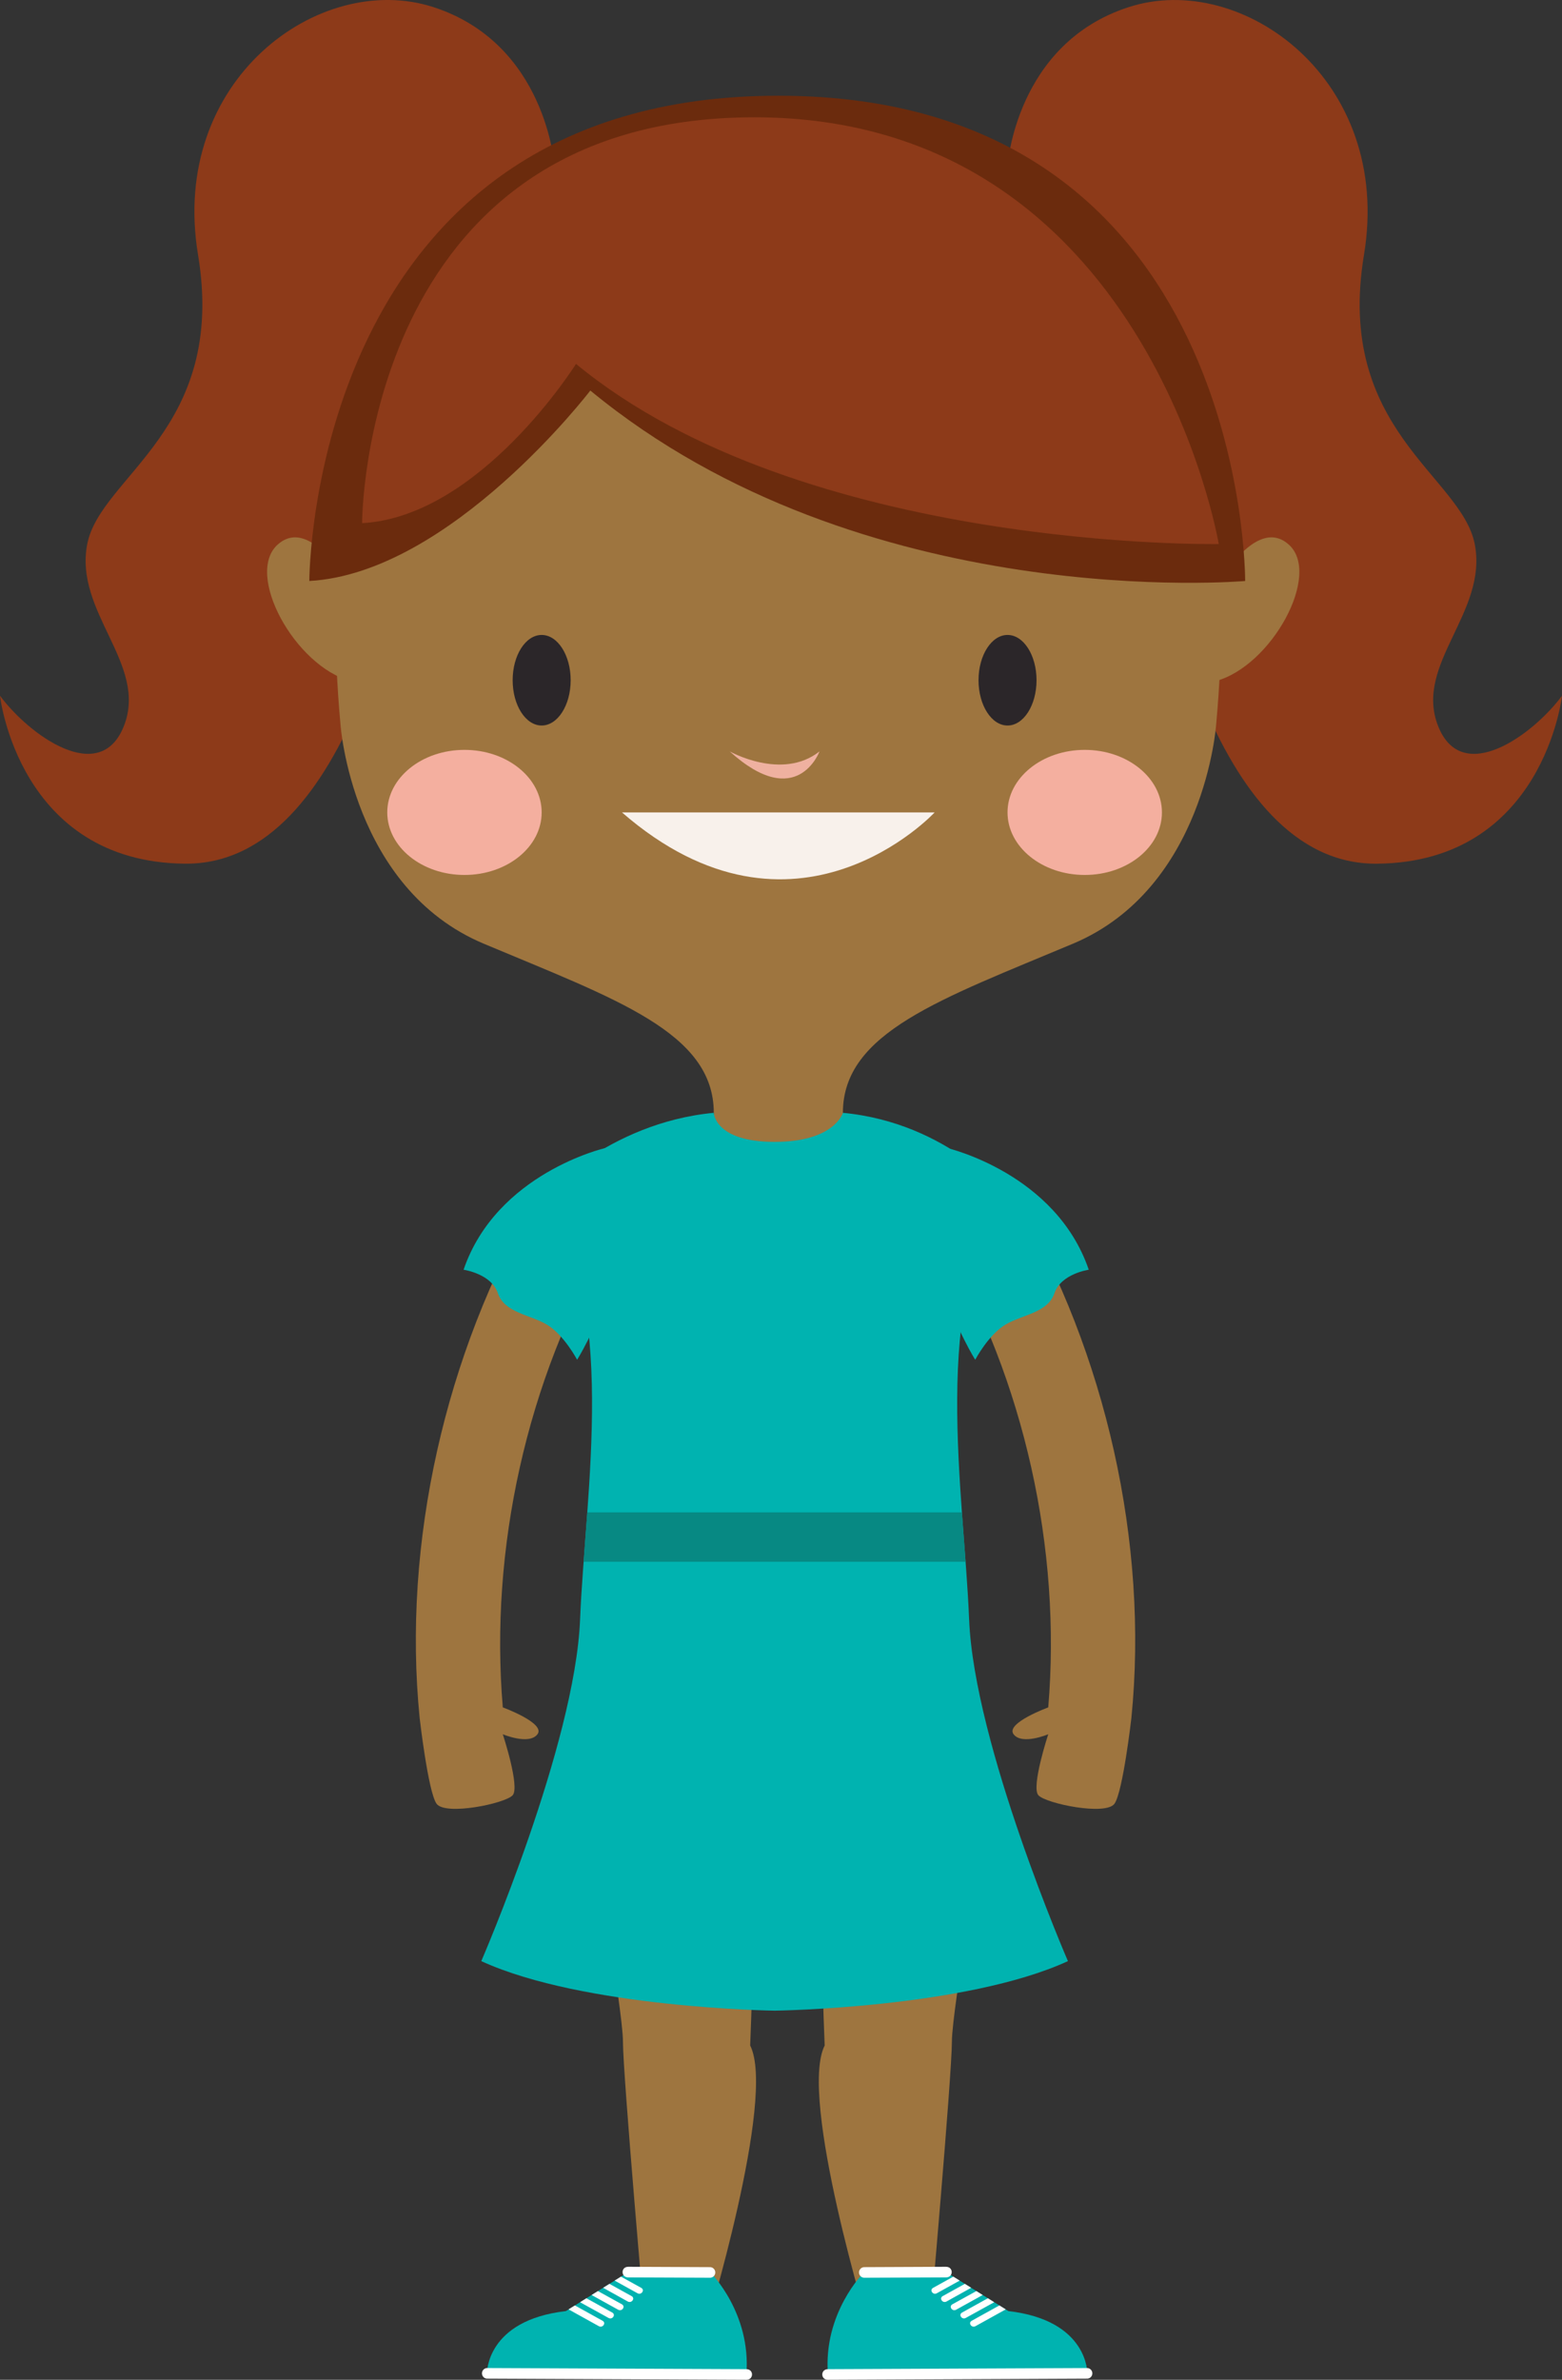 <svg version="1.1" xmlns="http://www.w3.org/2000/svg" xmlns:xlink="http://www.w3.org/1999/xlink" width="78.414" height="119.429" viewBox="0,0,78.414,119.429"><rect x="0" y="0" width="78.414" height="119.429" fill="#333333" stroke="none"/><g transform="translate(-201.41,-120.378)"><g data-paper-data="{&quot;isPaintingLayer&quot;:true}" fill-rule="evenodd" stroke="none" stroke-width="1" stroke-linecap="butt" stroke-linejoin="miter" stroke-miterlimit="10" stroke-dasharray="" stroke-dashoffset="0" style="mix-blend-mode: normal"><path d="M229.245,128.716c0,0 -5.566,8.641 -6.493,14.271c-0.928,5.63 -3.712,20.818 -12.062,20.735c-8.352,-0.084 -9.28,-8.427 -9.28,-8.427c1.459,1.963 5.038,4.582 6.23,1.492c1.193,-3.09 -2.518,-5.682 -1.85,-9.105c0.669,-3.423 7.02,-5.742 5.562,-14.515c-1.458,-8.772 6.098,-14.271 11.798,-12.437c5.7,1.833 6.096,7.987 6.096,7.987M251.989,128.717c0,0 5.567,8.641 6.494,14.271c0.928,5.63 3.712,20.818 12.063,20.735c8.351,-0.084 9.278,-8.427 9.278,-8.427c-1.458,1.963 -5.037,4.582 -6.23,1.492c-1.193,-3.09 2.519,-5.682 1.849,-9.105c-0.667,-3.423 -7.018,-5.742 -5.56,-14.515c1.458,-8.772 -6.098,-14.271 -11.798,-12.437c-5.699,1.832 -6.096,7.986 -6.096,7.986" data-paper-data="{&quot;origPos&quot;:null}" fill="#8d3a19"/><path d="M240.484,126.822c0,0 24.936,-2.227 21.978,29.92c0,0 -0.564,8.211 -7.185,10.994c-6.623,2.783 -11.553,4.453 -11.553,8.489c0,0 -0.047,2.273 -3.241,2.273c-3.193,0 -3.24,-2.272 -3.24,-2.272c0,-4.037 -4.931,-5.707 -11.553,-8.49c-6.622,-2.784 -7.186,-10.994 -7.186,-10.994c-2.958,-32.147 21.98,-29.92 21.98,-29.92" data-paper-data="{&quot;origPos&quot;:null}" fill="#9e753f"/><path d="M215.362,147.697c1.69,-1.486 3.668,2.222 3.668,2.222v0.001c-0.066,1.532 -0.057,3.067 0.027,4.598l-0.027,0.044c-2.813,-0.742 -5.359,-5.381 -3.668,-6.865M266.095,147.697c-1.69,-1.486 -3.669,2.222 -3.669,2.222v0.001c0.067,1.44 0.059,2.974 -0.025,4.598l0.025,0.044c2.813,-0.742 5.36,-5.381 3.67,-6.865" data-paper-data="{&quot;origPos&quot;:null}" fill="#9e753f"/><path d="M216.938,149.535c0,0 -0.02,-24.353 23.546,-24.353c23.566,0 23.434,24.353 23.434,24.353c0,0 -19.22,1.702 -32.873,-9.558c0,0 -7.005,9.165 -14.107,9.558" data-paper-data="{&quot;origPos&quot;:null}" fill="#6b2b0d"/><path d="M219.588,146.633c0,0 -0.018,-20.368 19.694,-20.368c19.71,0 23.311,21.416 23.311,21.416c0,0 -20.848,0.376 -32.267,-9.041c0,0 -4.798,7.665 -10.738,7.993" data-paper-data="{&quot;origPos&quot;:null}" fill="#8d3a19"/><path d="M253.445,154.515c0,1.256 -0.651,2.273 -1.456,2.273c-0.803,0 -1.456,-1.017 -1.456,-2.273c0,-1.255 0.653,-2.272 1.456,-2.272c0.805,0 1.456,1.017 1.456,2.272M230.058,154.515c0,1.256 -0.653,2.273 -1.456,2.273c-0.804,0 -1.456,-1.017 -1.456,-2.273c0,-1.255 0.652,-2.272 1.456,-2.272c0.803,0 1.456,1.017 1.456,2.272" fill="#2b2629"/><path d="M238.042,158.087c0,0 2.629,1.485 4.508,0c0,0 -1.127,3.062 -4.508,0" fill="#efb1a0"/><path d="M228.602,161.149c0,1.733 -1.735,3.139 -3.875,3.139c-2.14,0 -3.876,-1.406 -3.876,-3.14c0,-1.732 1.735,-3.138 3.876,-3.138c2.14,0 3.875,1.406 3.875,3.139M259.74,161.149c0,1.733 -1.735,3.139 -3.875,3.139c-2.14,0 -3.876,-1.406 -3.876,-3.14c0,-1.732 1.736,-3.138 3.876,-3.138c2.14,0 3.875,1.406 3.875,3.139" fill="#f4af9f"/><path d="M232.635,161.149h15.695c0,0 -7.002,7.554 -15.696,0" fill="#f8f1eb"/><path d="M230.993,211.711h8.077c0.376,2.413 0,11.32 0,11.32c1.324,2.631 -2.254,14.286 -2.254,14.286h-3.005c0,0 -1.128,-12.803 -1.128,-14.473c0,-1.67 -1.69,-11.132 -1.69,-11.132z" data-paper-data="{&quot;origPos&quot;:null}" fill="#9e753f"/><path d="M237.074,234.42c0,0 2.053,2.033 1.804,5.122l-13.023,-0.058c0,0 -0.047,-2.662 3.962,-3.124l3.132,-1.956z" fill="#00b3b0"/><path d="M232.266,234.829l0.317,-0.198l1.018,0.563c0.194,0.108 0.006,0.379 -0.188,0.271l-1.147,-0.635zM231.687,235.191l0.318,-0.198c0.37,0.205 0.74,0.408 1.11,0.614c0.195,0.106 0.008,0.378 -0.187,0.273l-1.241,-0.69zM232.442,236.291c-0.443,-0.246 -0.888,-0.493 -1.333,-0.738l0.318,-0.198c0.402,0.22 0.803,0.443 1.203,0.664c0.194,0.108 0.007,0.379 -0.188,0.272M231.957,236.703l-1.426,-0.788l0.318,-0.2l1.296,0.718c0.194,0.107 0.008,0.379 -0.188,0.27M231.472,237.117l-1.52,-0.843l0.319,-0.198l1.388,0.77c0.195,0.107 0.008,0.378 -0.187,0.271M225.854,239.751c-0.141,-0.009 -0.25,-0.127 -0.249,-0.268c0.001,-0.141 0.111,-0.257 0.252,-0.265l13.022,0.057c0.38,0.003 0.376,0.534 -0.001,0.532c-4.341,-0.017 -8.684,-0.037 -13.024,-0.057M232.948,234.67c-0.38,-0.003 -0.378,-0.536 0.002,-0.533c1.375,0.006 2.751,0.011 4.125,0.018c0.138,0.012 0.243,0.128 0.243,0.267c-0.001,0.139 -0.107,0.254 -0.245,0.265l-4.125,-0.017" fill="#ffffff"/><path d="M250.886,211.712c0,0 -1.69,9.462 -1.69,11.132c0,1.67 -1.128,14.473 -1.128,14.473h-3.005c0,0 -3.577,-11.655 -2.254,-14.286c0,0 -0.376,-8.907 0,-11.32h8.077z" data-paper-data="{&quot;origPos&quot;:null}" fill="#9e753f"/><path d="M248.902,234.404l3.132,1.956c4.009,0.462 3.962,3.124 3.962,3.124l-13.023,0.058c-0.248,-3.089 1.805,-5.122 1.805,-5.122z" fill="#00b3b0"/><path d="M249.587,234.83l-1.148,0.635c-0.194,0.108 -0.382,-0.163 -0.187,-0.271l1.017,-0.563l0.318,0.198zM250.165,235.19c-0.415,0.23 -0.828,0.459 -1.241,0.69c-0.195,0.105 -0.382,-0.167 -0.187,-0.273c0.37,-0.206 0.74,-0.409 1.11,-0.614l0.318,0.198zM249.41,236.291c-0.196,0.107 -0.383,-0.164 -0.189,-0.272c0.402,-0.221 0.803,-0.444 1.204,-0.664l0.317,0.198l-1.333,0.738M249.894,236.703c-0.194,0.109 -0.382,-0.163 -0.187,-0.27l1.296,-0.718l0.318,0.2c-0.477,0.263 -0.952,0.527 -1.427,0.788M250.38,237.117c-0.195,0.107 -0.382,-0.164 -0.189,-0.271l1.39,-0.77l0.319,0.198l-1.52,0.843M255.998,239.75c-4.34,0.02 -8.682,0.04 -13.024,0.057c-0.379,0.002 -0.38,-0.529 0,-0.532l13.02,-0.057c0.141,0.008 0.252,0.123 0.253,0.265c0.001,0.141 -0.108,0.259 -0.249,0.268M248.903,234.67l-4.124,0.017c-0.138,-0.011 -0.244,-0.127 -0.245,-0.265c-0.001,-0.139 0.105,-0.254 0.243,-0.267l4.124,-0.018c0.38,-0.003 0.382,0.53 0.002,0.533" fill="#ffffff"/><path d="M228.233,180.647c1.361,-2.331 5.014,-0.229 3.65,2.107c-4.028,6.895 -5.902,15.368 -5.232,23.309c0,0 2.163,0.792 1.74,1.349c-0.422,0.556 -1.74,0 -1.74,0c0,0 0.87,2.643 0.495,3.061c-0.374,0.417 -3.403,1.044 -3.827,0.417c-0.422,-0.626 -0.841,-4.287 -0.841,-4.287c-0.88,-8.788 1.295,-18.322 5.755,-25.956M252.451,180.647c4.459,7.634 6.635,17.168 5.755,25.956c0,0 -0.42,3.661 -0.842,4.287c-0.423,0.627 -3.452,0 -3.827,-0.418c-0.374,-0.417 0.496,-3.06 0.496,-3.06c0,0 -1.318,0.556 -1.74,0c-0.424,-0.558 1.74,-1.348 1.74,-1.348c0.671,-7.942 -1.205,-16.415 -5.232,-23.31c-1.364,-2.337 2.289,-4.438 3.649,-2.107" data-paper-data="{&quot;origPos&quot;:null}" fill="#9e753f"/><path d="M250.061,201.645c0.248,6.284 4.96,17.152 4.96,17.152c-5.13,2.357 -14.726,2.487 -14.726,2.487c0,0 -9.594,-0.131 -14.724,-2.487c0,0 4.711,-10.868 4.96,-17.152c0.249,-6.285 1.991,-16.229 -1.929,-21.207c0,0 3.308,-3.709 8.64,-4.213c0,0 0.04,1.46 3.053,1.46c3.015,0 3.43,-1.46 3.43,-1.46c5.332,0.504 8.265,4.213 8.265,4.213c-3.92,4.978 -2.178,14.922 -1.93,21.207" fill="#00b3b0"/><path d="M249.699,196.277c0.06,0.848 0.125,1.678 0.185,2.478h-19.176c0.059,-0.8 0.124,-1.629 0.184,-2.478h18.807" fill="#078983"/><path d="M231.776,177.997c2.321,4.763 -1.394,10.62 -1.394,10.62c0,0 -0.666,-1.261 -1.525,-1.767c-0.859,-0.506 -2.121,-0.59 -2.452,-1.572c-0.331,-0.981 -1.723,-1.178 -1.723,-1.178c1.657,-4.844 7.094,-6.103 7.094,-6.103M248.974,177.997c-2.322,4.763 1.393,10.62 1.393,10.62c0,0 0.665,-1.261 1.525,-1.767c0.858,-0.506 2.121,-0.59 2.452,-1.572c0.331,-0.981 1.723,-1.178 1.723,-1.178c-1.657,-4.844 -7.093,-6.103 -7.093,-6.103" fill="#00b3b0"/></g></g></svg>